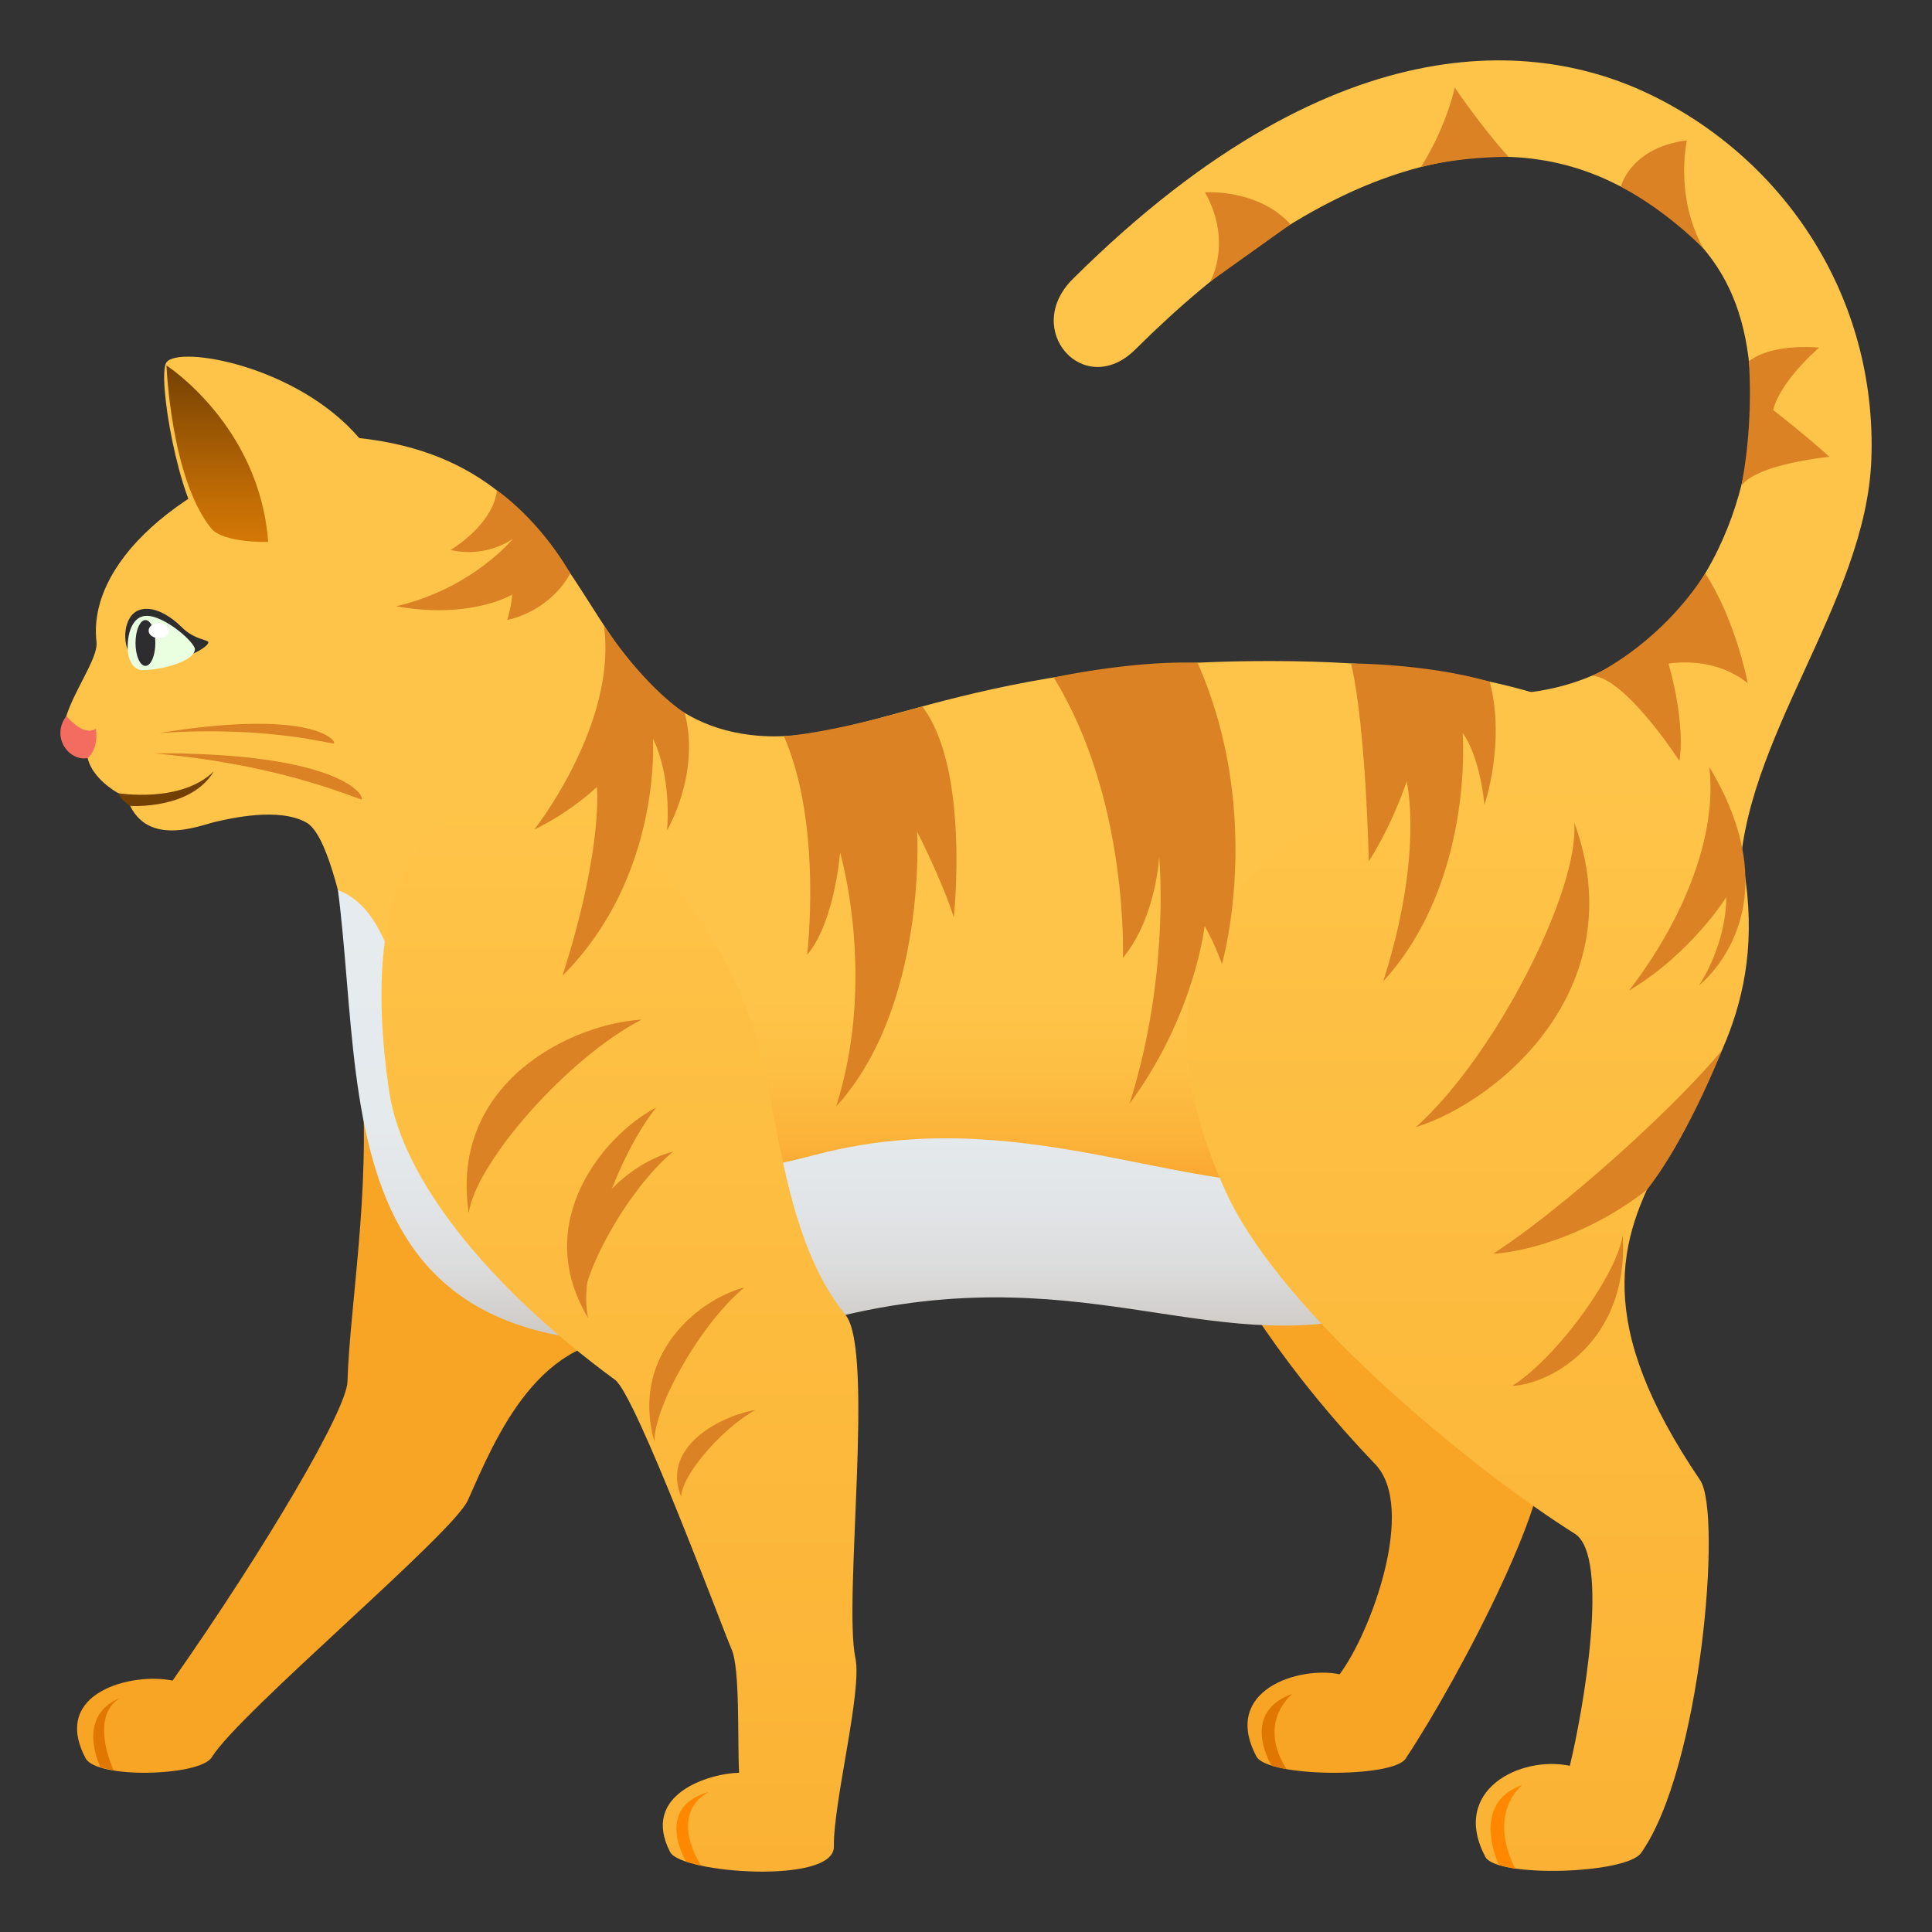 <svg xmlns="http://www.w3.org/2000/svg" xml:space="preserve" style="enable-background:new 0 0 64 64" viewBox="0 0 64 64"><rect x="0" y="0" width="64" height="64" fill="#333333" stroke="none"/><path d="M50.223 22.976c5.382-.378 7.653-5.575 7.777-9.03.146-4.097-1.219-6.288-4.619-7.92-4.429-2.127-10.03-.161-15.771 5.549-1.694 1.68-3.766-.646-2.075-2.33C44.565.27 51.38 1.55 54.634 3.117c4.488 2.153 7.55 6.737 7.357 12.097-.169 4.745-4.307 9.289-4.37 14.018l-7.398-6.256z" style="fill:#fec449"/><path d="M11.983 35.684c.294 3.761-.406 7.685-.472 10.081-.026.952-2.73 5.533-5.794 9.907-1.298-.276-4.047.367-2.883 2.57.368.697 3.791.598 4.178-.027.918-1.488 7.992-7.406 8.484-8.512.922-2.065 2.364-5.636 5.764-5.356 5.01.414-9.756-14.77-9.277-8.663z" style="fill-rule:evenodd;clip-rule:evenodd;fill:#f8a424"/><path d="M3.95 56.26c-1.46.619-.619 2.285-.619 2.285l.436.102s-.827-1.721.183-2.387z" style="fill-rule:evenodd;clip-rule:evenodd;fill:#e07700"/><path d="M37.454 31.788c-.063 4.59 2.512 10.877 8.1 16.714 1.383 1.441-.14 5.58-1.177 6.96-1.343-.277-3.922.52-2.757 2.722.368.697 4.512.72 4.94.077 1.829-2.748 5.18-9.221 4.426-10.3-5.213-7.46 7.063-8.244 6.75-19.154-.146-5.037-20.198-3.151-20.282 2.981z" style="fill-rule:evenodd;clip-rule:evenodd;fill:#f8a424"/><path d="M42.805 56.113c-1.765.634-.68 2.376-.68 2.376l.498.116s-1.017-1.367.182-2.492z" style="fill-rule:evenodd;clip-rule:evenodd;fill:#e07700"/><linearGradient id="a" x1="29.999" x2="29.999" y1="41.77" y2="31.752" gradientUnits="userSpaceOnUse"><stop offset="0" style="stop-color:#f68c17"/><stop offset=".167" style="stop-color:#f99f28"/><stop offset=".409" style="stop-color:#fcb33a"/><stop offset=".648" style="stop-color:#fdc045"/><stop offset=".879" style="stop-color:#fec449"/></linearGradient><path d="M2.903 25.111c.21.853 1.298 1.312 1.298 1.312.56 1.696 2.387.931 2.93.802.544-.126 2.11-.482 3.015.02 1.298.723 1.971 8.148 2.98 10.97 2.88 8.054 13.056 5.72 14.476 5.164 8.518-3.34 24.99 6.554 30.053-11.204.99-3.474-.5-10.277-15.57-10.277-10.675 0-13.67 3.056-17.524 2.404-5.855-.989-4.48-9.476-13.536-9.855-5.305 1.466-8.122 4.323-7.828 6.816.105.898-2.297 3.37-.294 3.848z" style="fill:url(#a)"/><path d="M2.2 23.717s.546.696.976.424c.094.712-.273.97-.273.97-.606.123-1.234-.692-.703-1.394z" style="fill-rule:evenodd;clip-rule:evenodd;fill:#f46c60"/><path d="M4.314 26.697c-.33-.203-.397-.422-.397-.422s2.074.347 3.167-.724c-.765 1.285-2.77 1.146-2.77 1.146z" style="fill:#734003"/><path d="M5.515 12.004c.401-.567 4.332.102 6.388 2.512 0 0-1.381 6.282-5.117 2.997-.84-.79-1.596-5.05-1.271-5.51z" style="fill-rule:evenodd;clip-rule:evenodd;fill:#fec449"/><linearGradient id="b" x1="7.199" x2="7.199" y1="17.953" y2="12.106" gradientUnits="userSpaceOnUse"><stop offset="0" style="stop-color:#d47706"/><stop offset=".234" style="stop-color:#c26d05"/><stop offset=".701" style="stop-color:#945304"/><stop offset="1" style="stop-color:#734003"/></linearGradient><path d="M5.515 12.106s3.086 1.993 3.368 5.846c0 0-1.49.047-1.893-.456-1.333-1.664-1.475-5.39-1.475-5.39z" style="fill-rule:evenodd;clip-rule:evenodd;fill:url(#b)"/><linearGradient id="c" x1="28.68" x2="28.68" y1="44.469" y2="29.489" gradientUnits="userSpaceOnUse"><stop offset="0" style="stop-color:#ccc6c0"/><stop offset=".046" style="stop-color:#d1ceca"/><stop offset=".154" style="stop-color:#dbdbdb"/><stop offset=".288" style="stop-color:#e1e4e6"/><stop offset=".477" style="stop-color:#e5eaed"/><stop offset="1" style="stop-color:#e6ebef"/></linearGradient><path d="M46.164 38.528c-5.187 2.377-11.199-2.355-19.136-.278-15.83 4.144-11.945-7.333-15.832-8.761.996 7.774-.642 18.129 16.812 14.068 8.194-1.908 12.377 1.663 18.156-.202v-4.827z" style="fill:url(#c)"/><linearGradient id="d" x1="48.622" x2="48.622" y1="61.975" y2="25.634" gradientUnits="userSpaceOnUse"><stop offset="0" style="stop-color:#fbb234"/><stop offset=".887" style="stop-color:#fec246"/><stop offset="1" style="stop-color:#fec449"/></linearGradient><path d="M40.604 39.472c1.898 4.168 8.441 9.375 11.561 11.333 1.196.75.258 5.958-.162 7.689-1.65-.345-3.963.815-2.799 3.017.369.696 4.657.573 5.157-.127 1.979-2.779 2.698-11.261 1.959-12.35-7.085-10.435 3.31-11.03 1.364-20.728-.992-4.942-23.984-4-17.08 11.166z" style="fill-rule:evenodd;clip-rule:evenodd;fill:url(#d)"/><path d="M50.423 59.127c-1.764.636-.764 2.66-.764 2.66l.544.121s-.978-1.654.22-2.781z" style="fill-rule:evenodd;clip-rule:evenodd;fill:#f80"/><linearGradient id="e" x1="20.535" x2="20.535" y1="62" y2="26.358" gradientUnits="userSpaceOnUse"><stop offset="0" style="stop-color:#fbb234"/><stop offset=".887" style="stop-color:#fec246"/><stop offset="1" style="stop-color:#fec449"/></linearGradient><path d="M12.897 36.184c.43 2.868 3.27 6.436 7.477 9.525.695.51 3.568 8.262 3.86 8.924.287.645.192 3.003.249 4.092-.984.02-3.281.71-2.281 2.631.362.697 5.439 1.077 5.421-.185-.02-1.478.946-5.16.713-6.247-.405-1.906.64-10.175-.328-11.368-2.081-2.564-2.197-6.726-3.002-9.322-2.973-9.571-14.209-12.079-12.11 1.95z" style="fill-rule:evenodd;clip-rule:evenodd;fill:url(#e)"/><path d="M23.473 59.36c-1.837.525-.743 2.31-.743 2.31l.5.132s-1.132-1.647.243-2.442z" style="fill-rule:evenodd;clip-rule:evenodd;fill:#f80"/><path d="M4.89 20.169c-.776-.031-.834.957-.661 1.34.178.394 2.1.414 2.226 0 .08-.262-.788-1.309-1.564-1.34z" style="fill:#2d2d30"/><path d="M6.041 20.8c-.272-.255-.09.828.086.896.183.071.822-.312.772-.43-.032-.075-.444-.08-.858-.466z" style="fill:#2d2d30"/><path d="M4.856 20.4c-.413 0-.627.467-.627 1.044 0 .497.241.755.487.755.614 0 1.722-.283 1.74-.69.009-.22-.987-1.109-1.6-1.109z" style="fill:#eaffdf"/><path d="M4.817 20.54c.182 0 .329.34.329.762 0 .416-.147.757-.329.757-.181 0-.328-.341-.328-.757 0-.422.147-.762.328-.762z" style="fill:#2d2d30"/><path d="M5.597 20.89c0 .327-.672.327-.672 0 0-.326.672-.326.672 0z" style="fill:#fff"/><path d="M5.261 24.285c4.805-.781 5.834.143 5.806.339-.009.063-2.109-.595-5.806-.34zm-.17.669c5.89-.028 6.958 1.29 6.888 1.52-.022.076-2.415-1.122-6.888-1.52zm25.291 2.596s.335 5.803-2.686 9.107c1.361-4.25.133-8.417.133-8.417s-.177 2.317-1.092 3.388c0 0 .521-4.303-.77-7.242 0 0 1.375-.05 4.582-.984 1.587 2.056 1.046 6.99 1.046 6.99-.351-1.146-1.213-2.842-1.213-2.842zm18.071-3.265s.389 4.919-2.632 8.223c1.36-4.25.777-6.624.777-6.624s-.434 1.358-1.256 2.65c0 0-.09-4.444-.586-6.557 0 0 2.481 0 4.592.604.535 1.998-.173 4.08-.173 4.08-.185-1.745-.722-2.376-.722-2.376zm8.732 5.437s-1.167 1.87-3.222 3.093c1.852-2.407 2.926-5.185 2.66-7.407 2.877 4.777-.34 7.233-.34 7.233.958-1.511.902-2.919.902-2.919zm-10.278 7.613c2.653-2.383 5.428-7.884 5.241-10.093 2.01 5.493-2.537 9.254-5.24 10.093zm-25.653-3.557c-2.45 1.254-5.507 4.758-5.726 6.402-.655-4.37 3.49-6.284 5.726-6.402zm.48 2.914c-1.451 1.819-2.621 5.611-2.245 6.976-1.943-3.207.582-6.122 2.245-6.976z" style="fill:#da8224"/><path d="M22.299 38.15c-1.419 1.156-3.002 3.943-2.982 5.109-.832-2.954 1.588-4.765 2.982-5.108zm2.361 4.5c-1.419 1.156-3.002 3.943-2.981 5.109-.833-2.954 1.588-4.765 2.98-5.108zm25.437 3.259c1.504-.96 3.46-3.69 3.657-4.985.212 3.457-2.326 4.918-3.657 4.985zm-25.076.801c-1.167.65-2.47 2.222-2.453 2.879-.685-1.665 1.307-2.686 2.453-2.88zm24.439-5.177c2.166-1.394 5.805-4.621 7.578-6.731 0 0-1.147 2.92-2.481 4.61-1.803 1.422-3.902 2.052-5.097 2.12zM21.627 24.468s.318 4.542-2.994 7.854c1.36-4.25 1.139-6.254 1.139-6.254s-.806.795-2.076 1.414c0 0 2.768-3.5 2.308-6.77 1.4 2.108 2.675 2.904 2.675 2.904.535 1.998-.581 3.888-.581 3.888.14-1.953-.47-3.036-.47-3.036zm18.277 6.209s-.318 2.949-2.489 5.885c1.36-4.25.984-8.19.984-8.19s-.094 2.02-1.203 3.36c0 0 .208-5.226-2.29-9.29 0 0 2.577-.563 4.764-.488 2.234 5.066.807 9.983.807 9.983a7.685 7.685 0 0 0-.572-1.26zM16.966 19.696s-1.369.831-3.84.387c2.513-.58 3.865-2.236 3.865-2.236s-.866.652-2.063.37c0 0 1.396-.818 1.534-1.97 0 0 1.333.878 2.43 2.747-.72 1.304-2.089 1.543-2.089 1.543.145-.47.163-.84.163-.84zm40.928 2.935c-1.154-.932-2.623-.645-2.623-.645s.566 1.88.363 3.222c0 0-1.79-2.768-2.89-2.82 0 0 2.184-.973 3.745-3.392 1.033 1.599 1.405 3.635 1.405 3.635zm2.363-11.113c-1.406 1.263-1.516 2.068-1.516 2.068s1.066.825 1.86 1.547c0 0-2.38.225-2.919.959 0 0 .403-1.794.252-4.128.839-.62 2.323-.446 2.323-.446zm-4.376-6.867s-.422 1.863.553 3.592c0 0-1.127-1.196-2.74-2.06 0 0 .311-1.294 2.187-1.532zM48.191 2.9s.89 1.316 1.782 2.296c0 0-1.524-.017-2.905.337 0 0 .78-1.165 1.123-2.634zm-8.274 3.472s1.756-.126 2.833 1.06c0 0-1.417 1.008-2.662 1.9 0 0 .757-1.302-.171-2.96z" style="fill:#da8224"/></svg>